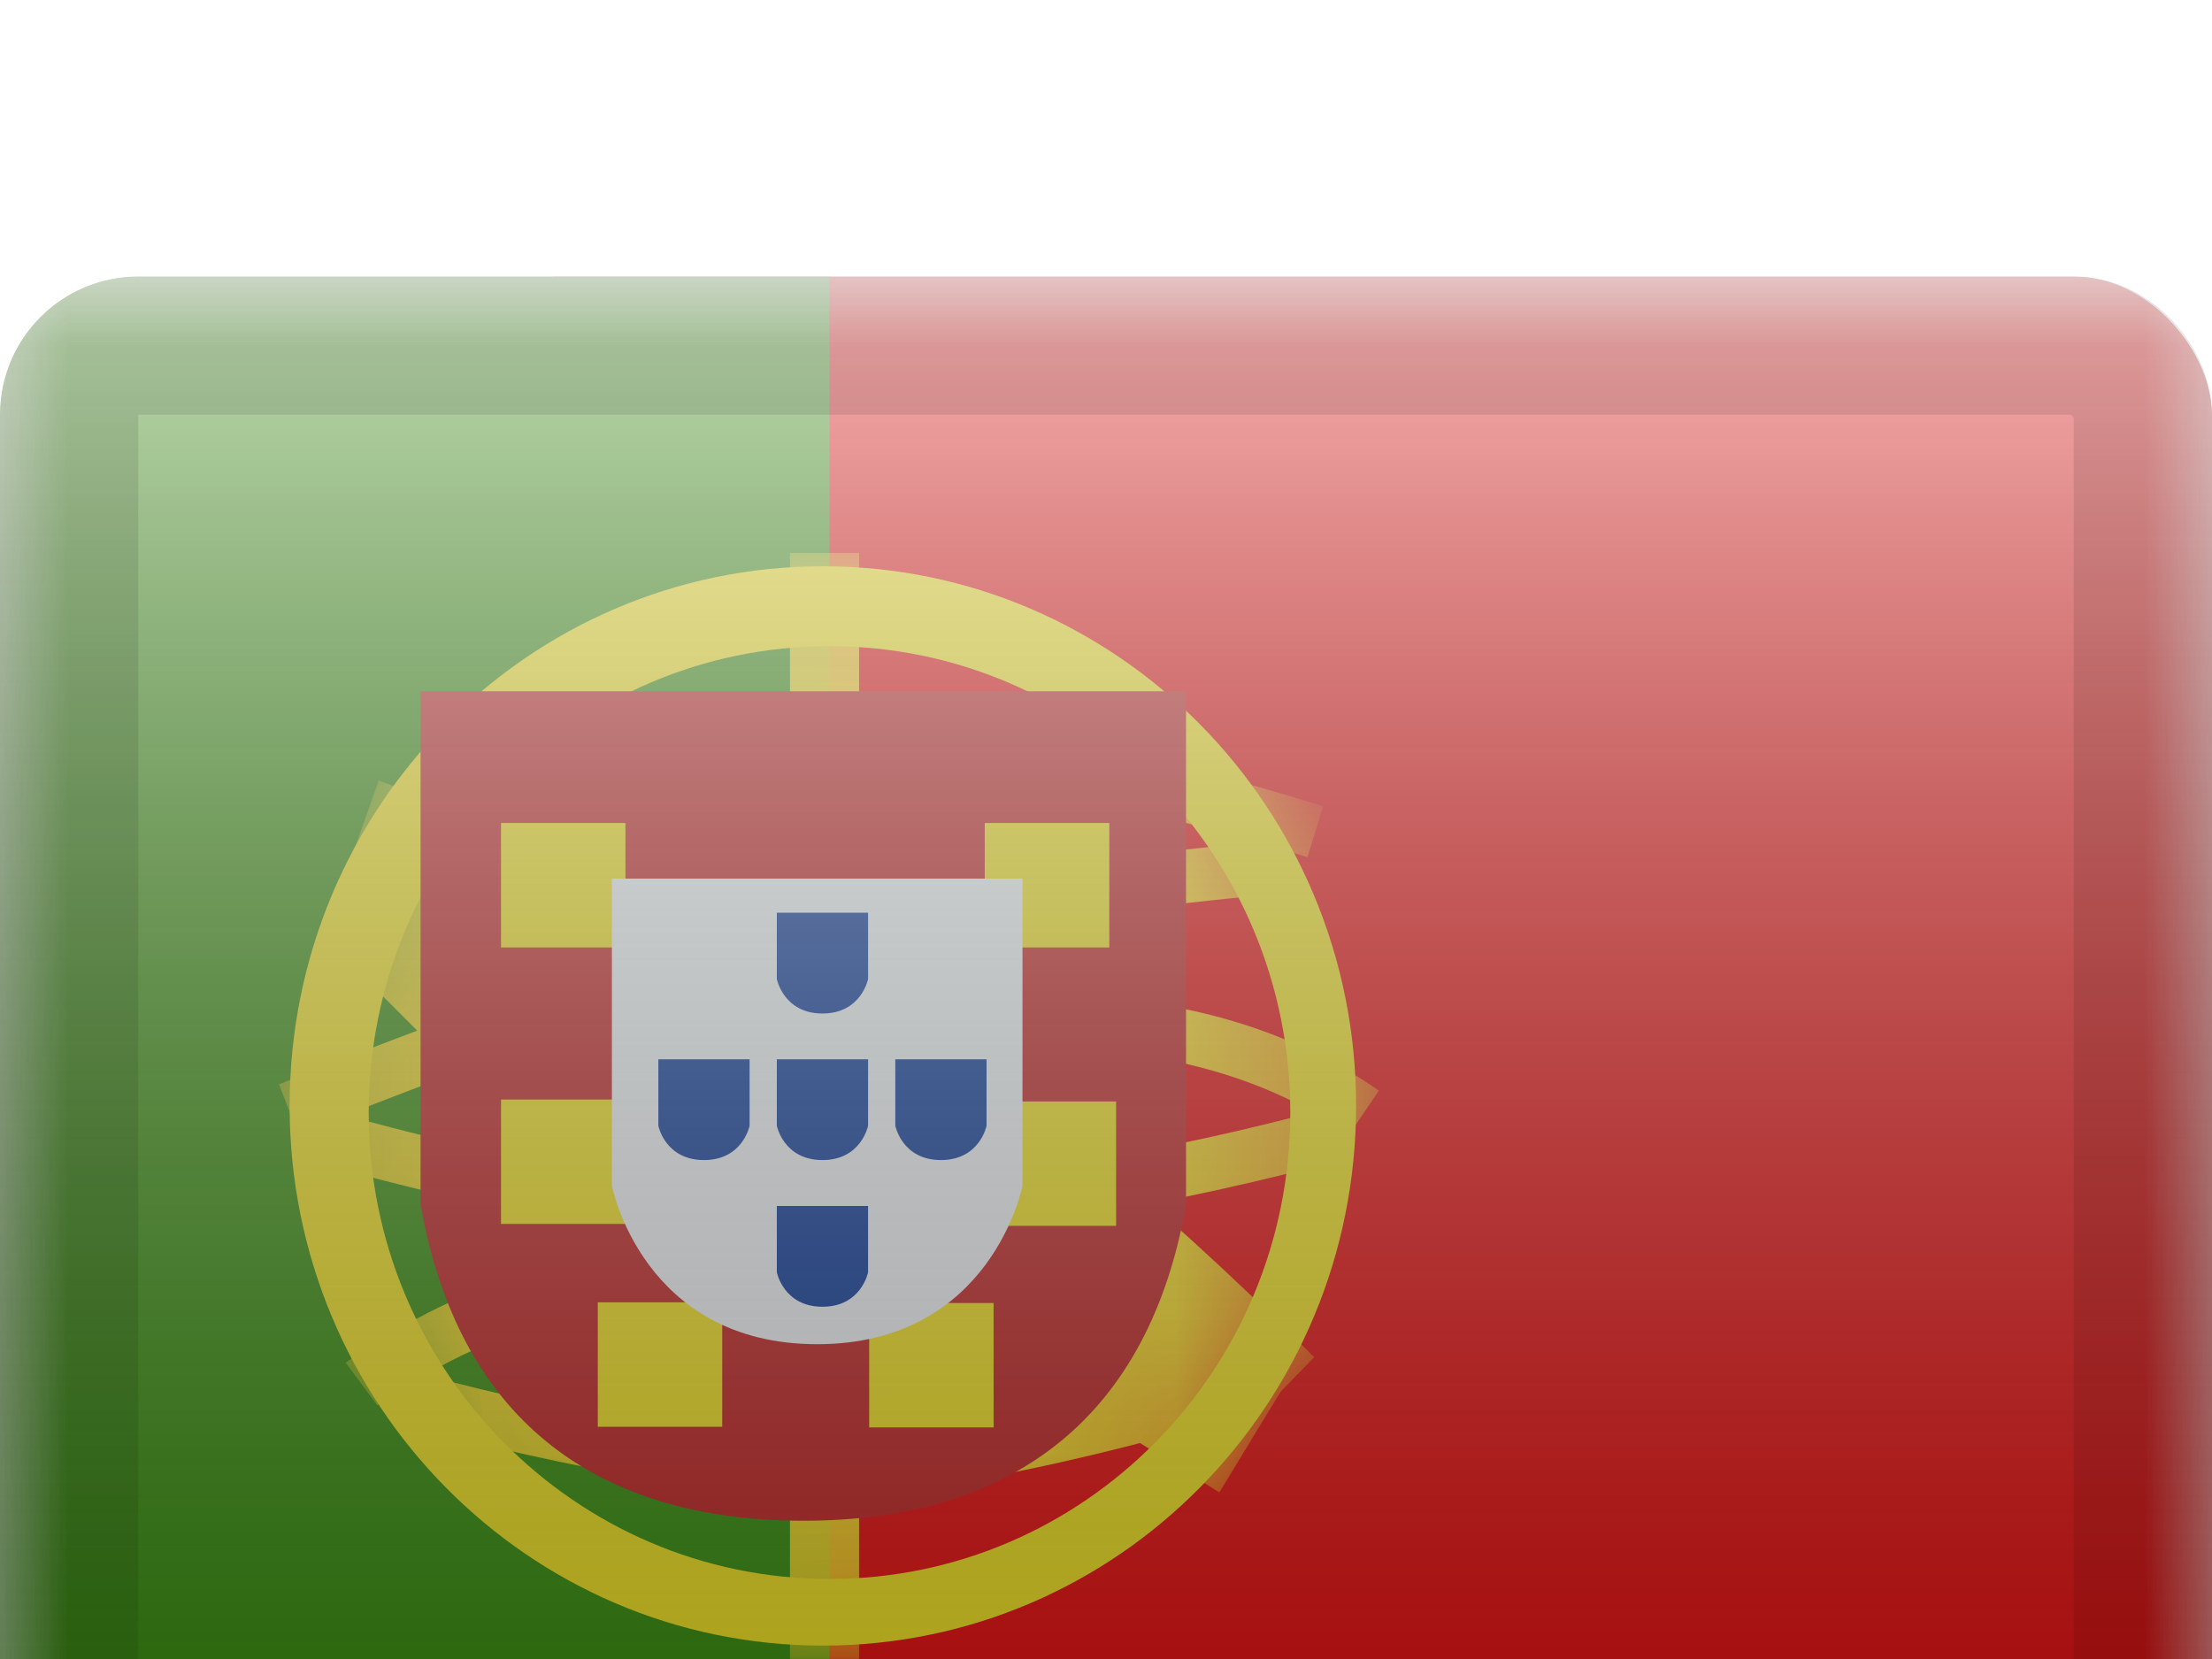 <svg width="16" height="12" viewBox="3 1 16 12" fill="none" xmlns="http://www.w3.org/2000/svg">
<g filter="url(#filter0_d_8690_1626)">
<g clip-path="url(#clip0_8690_1626)">
<mask id="mask0_8690_1626" style="mask-type:luminance" maskUnits="userSpaceOnUse" x="3" y="1" width="16" height="12">
<rect x="3" y="1" width="16" height="12" fill="white"/>
</mask>
<g mask="url(#mask0_8690_1626)">
<path fill-rule="evenodd" clip-rule="evenodd" d="M7 1H19V13H7V1Z" fill="#EF0000"/>
<path fill-rule="evenodd" clip-rule="evenodd" d="M3 1H9V13H3V1Z" fill="#2F8D00"/>
<mask id="mask1_8690_1626" style="mask-type:luminance" maskUnits="userSpaceOnUse" x="5" y="3" width="8" height="8">
<path fill-rule="evenodd" clip-rule="evenodd" d="M8.952 10.903C6.822 10.903 5.095 9.155 5.095 6.999C5.095 4.843 6.822 3.096 8.952 3.096C11.083 3.096 12.809 4.843 12.809 6.999C12.809 9.155 11.083 10.903 8.952 10.903Z" fill="white"/>
</mask>
<g mask="url(#mask1_8690_1626)">
<path fill-rule="evenodd" clip-rule="evenodd" d="M8.714 3H9.214V4.349H8.714V3Z" fill="#FFE017"/>
<path fill-rule="evenodd" clip-rule="evenodd" d="M8.714 9.746H9.214V10.999H8.714V9.746Z" fill="#FFE017"/>
<path d="M5.157 7.202L5.018 6.843C6.56 6.228 7.724 5.83 8.514 5.651C9.674 5.389 10.947 5.194 12.335 5.068L12.369 5.452C10.997 5.577 9.74 5.769 8.598 6.028C7.831 6.201 6.683 6.593 5.157 7.202Z" fill="#FFE017"/>
<path d="M12.57 4.832L12.457 5.2C11.291 4.832 10.341 4.673 9.611 4.722L9.586 4.338C10.37 4.285 11.363 4.451 12.57 4.832Z" fill="#FFE017"/>
<path d="M12.974 6.889L12.758 7.207C12.164 6.794 11.432 6.587 10.557 6.587V6.201C11.505 6.201 12.313 6.43 12.974 6.889Z" fill="#FFE017"/>
<path d="M12.651 7.004L12.75 7.376C11.468 7.723 10.265 7.92 9.141 7.967C8.008 8.013 6.688 7.816 5.18 7.375L5.285 7.005C6.757 7.435 8.037 7.626 9.125 7.581C10.22 7.536 11.396 7.344 12.651 7.004Z" fill="#FFE017"/>
<path d="M12.506 8.817L11.904 9.435C10.759 8.291 9.752 7.474 8.887 6.983C8.008 6.483 6.862 5.976 5.45 5.463L5.739 4.646C7.193 5.175 8.382 5.701 9.307 6.226C10.247 6.761 11.311 7.624 12.506 8.817Z" fill="#FFE017"/>
<path d="M5.729 9.166L5.501 8.857C5.533 8.833 5.59 8.793 5.668 8.742C5.797 8.659 5.941 8.575 6.095 8.496C6.52 8.281 6.947 8.146 7.353 8.134C7.373 8.133 7.393 8.133 7.413 8.133V8.518C7.397 8.518 7.381 8.519 7.365 8.519C7.022 8.53 6.645 8.648 6.266 8.841C6.124 8.913 5.992 8.99 5.874 9.067C5.832 9.094 5.796 9.118 5.765 9.141C5.746 9.153 5.734 9.162 5.729 9.166Z" fill="#FFE017"/>
<path d="M5.906 9.301L6.002 8.928C7.272 9.262 8.251 9.429 8.935 9.429C9.616 9.429 10.629 9.232 11.968 8.838L12.075 9.208C10.704 9.612 9.659 9.815 8.935 9.815C8.213 9.815 7.205 9.643 5.906 9.301Z" fill="#FFE017"/>
<path d="M5.411 5.846L6.015 5.23L6.898 6.117L6.295 6.733L5.411 5.846Z" fill="#FFE017"/>
<path d="M10.418 8.923L10.867 8.184L12.269 9.056L11.82 9.795L10.418 8.923Z" fill="#FFE017"/>
</g>
<path fill-rule="evenodd" clip-rule="evenodd" d="M5.095 6.999C5.095 9.155 6.822 10.903 8.952 10.903C11.083 10.903 12.809 9.155 12.809 6.999C12.809 4.843 11.083 3.096 8.952 3.096C6.822 3.096 5.095 4.843 5.095 6.999ZM12.333 7.048C12.333 8.911 10.841 10.421 9 10.421C7.159 10.421 5.667 8.911 5.667 7.048C5.667 5.184 7.159 3.674 9 3.674C10.841 3.674 12.333 5.184 12.333 7.048Z" fill="#F9E813"/>
<path d="M6.828 4.592V7.722C7.034 8.961 7.728 9.581 8.911 9.581C10.093 9.581 10.787 8.961 10.993 7.722V4.592H6.828Z" fill="white"/>
<path d="M6.042 4H11.579V7.711L11.575 7.737C11.307 9.22 10.359 10 8.811 10C7.263 10 6.315 9.22 6.047 7.737L6.042 7.711V4Z" fill="#C51918"/>
<path fill-rule="evenodd" clip-rule="evenodd" d="M7.524 4.953H6.624V5.853H7.524V4.953ZM11.024 4.953H10.123V5.853H11.024V4.953Z" fill="#F9E813"/>
<path fill-rule="evenodd" clip-rule="evenodd" d="M6.624 6.953H7.524V7.853H6.624V6.953ZM10.173 6.967H11.073V7.867H10.173V6.967ZM10.187 8.425H9.287V9.325H10.187V8.425Z" fill="#F9E813"/>
<path fill-rule="evenodd" clip-rule="evenodd" d="M7.324 8.42H8.224V9.32H7.324V8.42Z" fill="#F9E813"/>
<path d="M7.426 5.355H10.396V7.576C10.396 7.576 10.175 8.723 8.911 8.723C7.646 8.723 7.426 7.576 7.426 7.576V5.355Z" fill="#F7FCFF"/>
<path d="M8.619 5.602H9.279V6.082C9.279 6.082 9.23 6.331 8.949 6.331C8.668 6.331 8.619 6.082 8.619 6.082V5.602Z" fill="#013399"/>
<path d="M8.619 6.662H9.279V7.143C9.279 7.143 9.23 7.391 8.949 7.391C8.668 7.391 8.619 7.143 8.619 7.143V6.662Z" fill="#013399"/>
<path d="M9.476 6.662H10.136V7.143C10.136 7.143 10.087 7.391 9.806 7.391C9.525 7.391 9.476 7.143 9.476 7.143V6.662Z" fill="#013399"/>
<path d="M7.762 6.662H8.422V7.143C8.422 7.143 8.373 7.391 8.092 7.391C7.811 7.391 7.762 7.143 7.762 7.143V6.662Z" fill="#013399"/>
<path d="M8.619 7.723H9.279V8.203C9.279 8.203 9.23 8.452 8.949 8.452C8.668 8.452 8.619 8.203 8.619 8.203V7.723Z" fill="#013399"/>
</g>
<rect x="3" y="1" width="16" height="12" fill="url(#paint0_linear_8690_1626)" style="mix-blend-mode:overlay"/>
</g>
<rect x="3.5" y="1.5" width="15" height="11" rx="0.5" stroke="black" stroke-opacity="0.1" style="mix-blend-mode:multiply"/>
</g>
<defs>
<filter id="filter0_d_8690_1626" x="0" y="0" width="22" height="18" filterUnits="userSpaceOnUse" color-interpolation-filters="sRGB">
<feFlood flood-opacity="0" result="BackgroundImageFix"/>
<feColorMatrix in="SourceAlpha" type="matrix" values="0 0 0 0 0 0 0 0 0 0 0 0 0 0 0 0 0 0 127 0" result="hardAlpha"/>
<feOffset dy="2"/>
<feGaussianBlur stdDeviation="1.5"/>
<feColorMatrix type="matrix" values="0 0 0 0 0 0 0 0 0 0 0 0 0 0 0 0 0 0 0.1 0"/>
<feBlend mode="normal" in2="BackgroundImageFix" result="effect1_dropShadow_8690_1626"/>
<feBlend mode="normal" in="SourceGraphic" in2="effect1_dropShadow_8690_1626" result="shape"/>
</filter>
<linearGradient id="paint0_linear_8690_1626" x1="11" y1="1" x2="11" y2="13" gradientUnits="userSpaceOnUse">
<stop offset="0" stop-color="white" stop-opacity="0.7"/>
<stop offset="1" stop-opacity="0.3"/>
</linearGradient>
<clipPath id="clip0_8690_1626">
<rect x="3" y="1" width="16" height="12" rx="1" fill="white"/>
</clipPath>
</defs>
</svg>
